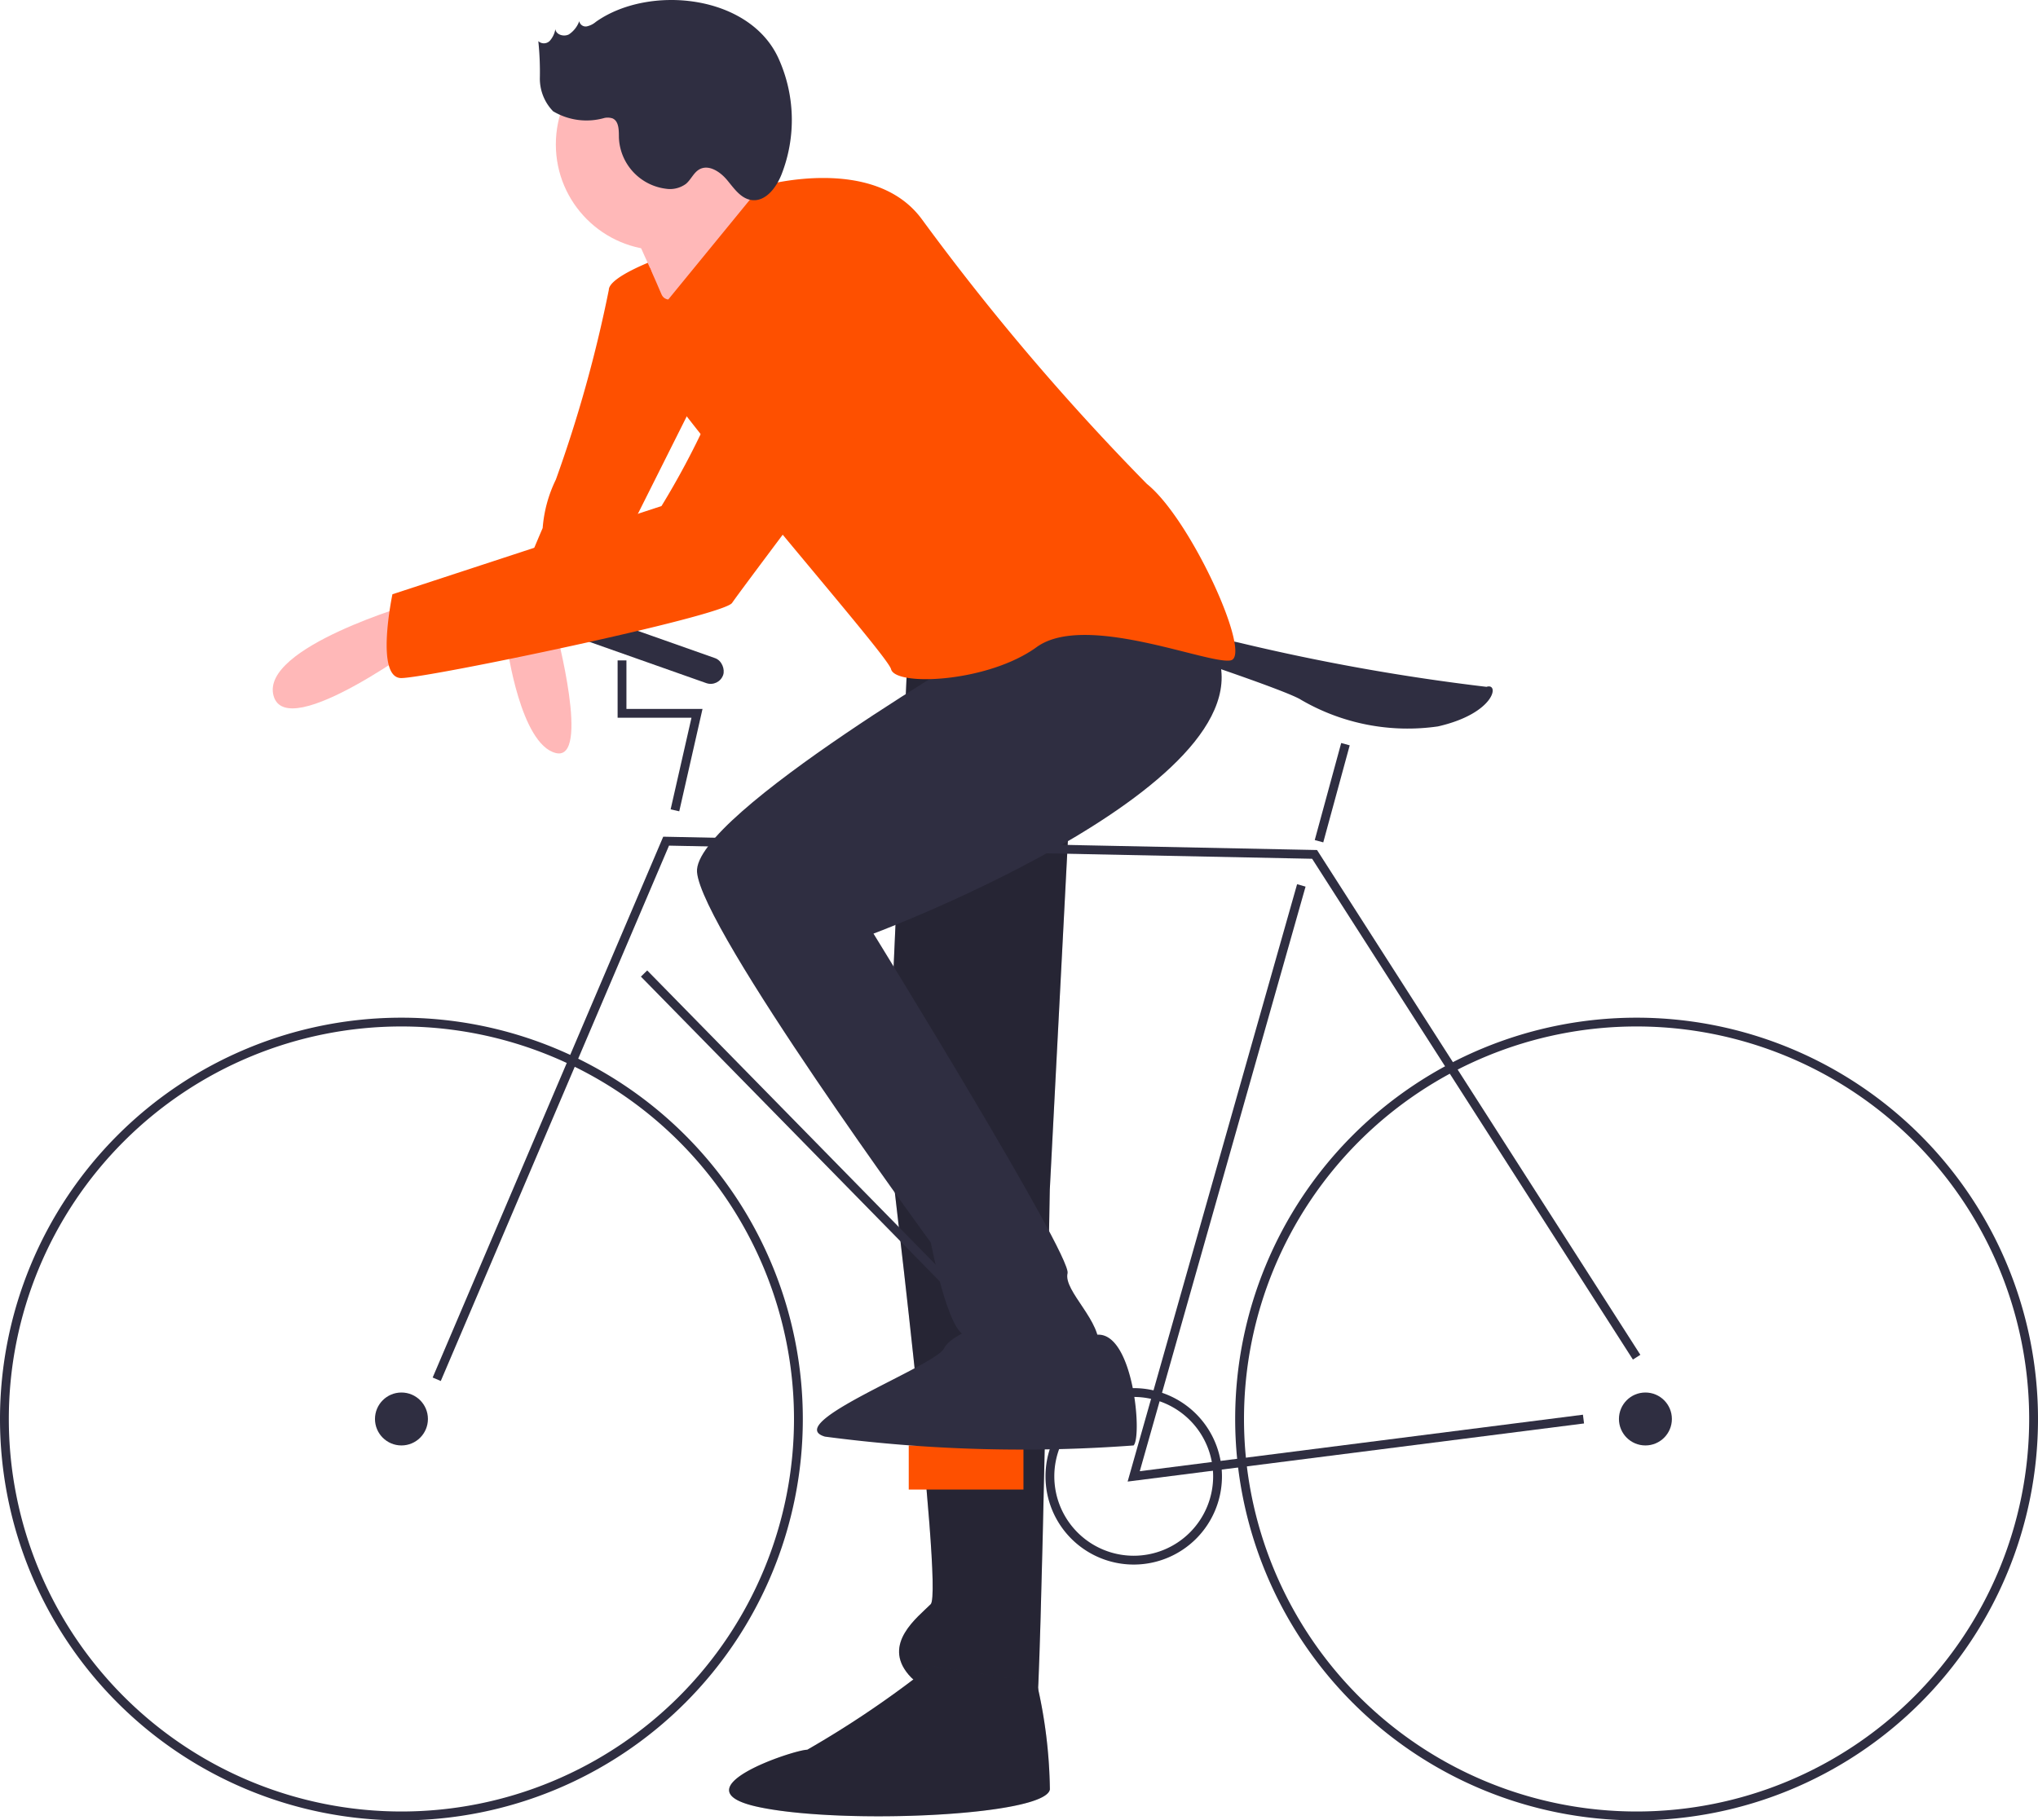 <svg xmlns="http://www.w3.org/2000/svg" width="51.507" height="46.014" viewBox="0 0 51.507 46.014">
  <g id="Grupo_3899" data-name="Grupo 3899" transform="translate(-98.176 -269.624)">
    <path id="Caminho_22541" data-name="Caminho 22541" d="M577.259,499.114,576.7,511.6s1.449,11.818,1.115,12.152-1.226,1-.557,1.784,3.122,1.338,3.233.892.334-13.156.334-13.156l.78-15.051Z" transform="translate(-456.117 -213.577)" fill="#2f2e41"/>
    <path id="Caminho_22542" data-name="Caminho 22542" d="M577.259,499.114,576.7,511.6s1.449,11.818,1.115,12.152-1.226,1-.557,1.784,3.122,1.338,3.233.892.334-13.156.334-13.156l.78-15.051Z" transform="translate(-456.117 -213.577)" opacity="0.2"/>
    <path id="Caminho_22543" data-name="Caminho 22543" d="M546.077,741.222a25.218,25.218,0,0,1-3.122,2.118c-.334,0-3.345,1-1.226,1.449s7.247.223,7.358-.446a12.407,12.407,0,0,0-.334-2.7Z" transform="translate(-424.377 -429.486)" fill="#2f2e41"/>
    <path id="Caminho_22544" data-name="Caminho 22544" d="M546.077,741.222a25.218,25.218,0,0,1-3.122,2.118c-.334,0-3.345,1-1.226,1.449s7.247.223,7.358-.446a12.407,12.407,0,0,0-.334-2.7Z" transform="translate(-424.377 -429.486)" opacity="0.2"/>
    <path id="Caminho_22545" data-name="Caminho 22545" d="M494.258,422.222s-1.226.446-1.226.78a33.786,33.786,0,0,1-1.338,4.794,3.383,3.383,0,0,0-.334,1.226s-1.115,2.564-.892,2.564,2.118-.446,2.23,0,1-2.787,1-2.787l1.9-3.791Z" transform="translate(-379.469 -146.05)" fill="#fe5000"/>
    <path id="Caminho_22546" data-name="Caminho 22546" d="M490.7,506.668s.334,2.453,1.226,2.676,0-3.122,0-3.122Z" transform="translate(-379.704 -220.685)" fill="#ffb8b8"/>
    <path id="Caminho_22547" data-name="Caminho 22547" d="M516.7,397.038s.669,1.449,1,2.23,3.456-2.007,3.456-2.007-1.672-1.226-1.672-1.784S516.7,397.038,516.7,397.038Z" transform="translate(-402.806 -122.204)" fill="#ffb8b8"/>
    <path id="Caminho_22550" data-name="Caminho 22550" d="M385.847,614.513a10.145,10.145,0,1,1,10.145-10.145A10.145,10.145,0,0,1,385.847,614.513Zm0-20.068a9.922,9.922,0,1,0,9.922,9.922A9.922,9.922,0,0,0,385.847,594.445Z" transform="translate(-277.526 -298.874)" fill="#2f2e41"/>
    <path id="Caminho_22551" data-name="Caminho 22551" d="M665.847,614.513a10.145,10.145,0,1,1,10.145-10.145A10.145,10.145,0,0,1,665.847,614.513Zm0-20.068a9.922,9.922,0,1,0,9.922,9.922A9.922,9.922,0,0,0,665.847,594.445Z" transform="translate(-526.309 -298.874)" fill="#2f2e41"/>
    <circle id="Elipse_638" data-name="Elipse 638" cx="0.669" cy="0.669" r="0.669" transform="translate(107.653 304.824)" fill="#2f2e41"/>
    <circle id="Elipse_639" data-name="Elipse 639" cx="0.669" cy="0.669" r="0.669" transform="translate(139.092 304.824)" fill="#2f2e41"/>
    <path id="Caminho_22552" data-name="Caminho 22552" d="M342.785,443.689l-.205-.088,5.827-13.671,16.524.337.032.05,8.139,12.71-.188.12-8.107-12.659-16.254-.332Z" transform="translate(-233.469 -139.156)" fill="#2f2e41"/>
    <path id="Caminho_22553" data-name="Caminho 22553" d="M500.125,455.774l4.283-15.1.214.061-4.19,14.777,11.2-1.428.028.221Z" transform="translate(-373.45 -148.699)" fill="#2f2e41"/>
    <rect id="Retângulo_625" data-name="Retângulo 625" width="0.223" height="16.398" transform="matrix(0.714, -0.7, 0.7, 0.714, 114.374, 294.311)" fill="#2f2e41"/>
    <rect id="Retângulo_626" data-name="Retângulo 626" width="2.542" height="0.223" transform="matrix(0.263, -0.965, 0.965, 0.263, 131.404, 290.859)" fill="#2f2e41"/>
    <path id="Caminho_22554" data-name="Caminho 22554" d="M386.058,393.76l-.218-.049.527-2.316H384.5v-1.449h.223v1.226h1.923Z" transform="translate(-270.715 -103.628)" fill="#2f2e41"/>
    <path id="Caminho_22555" data-name="Caminho 22555" d="M643.7,508.81s0-.669,1.449-.335a54.151,54.151,0,0,0,6.243,1.115c.334-.112.223.669-1.226,1a5.355,5.355,0,0,1-3.456-.669C646.378,509.7,643.7,508.81,643.7,508.81Z" transform="translate(-515.647 -222.604)" fill="#2f2e41"/>
    <rect id="Retângulo_627" data-name="Retângulo 627" width="2.899" height="1.115" transform="translate(121.143 306.162)" fill="#fe5000"/>
    <path id="Caminho_22556" data-name="Caminho 22556" d="M614.932,682.682a2.23,2.23,0,1,1,2.23-2.23A2.23,2.23,0,0,1,614.932,682.682Zm0-4.237a2.007,2.007,0,1,0,2.007,2.007A2.007,2.007,0,0,0,614.932,678.445Z" transform="translate(-488.103 -373.509)" fill="#2f2e41"/>
    <circle id="Elipse_640" data-name="Elipse 640" cx="2.676" cy="2.676" r="2.676" transform="translate(112.224 270.598)" fill="#ffb8b8"/>
    <path id="Caminho_22557" data-name="Caminho 22557" d="M541.274,495.98s-7.693,4.46-7.581,5.909,5.909,9.365,5.909,9.365.446,2.341.892,2.341,3.233,1,3.345.334-.892-1.449-.781-1.9-4.905-8.585-4.905-8.585,10.737-4.014,8.49-7.47S541.274,495.98,541.274,495.98Z" transform="translate(-417.901 -210.22)" fill="#2f2e41"/>
    <path id="Caminho_22558" data-name="Caminho 22558" d="M565.68,662.222s-1.338.334-1.561.78-4.125,1.9-3.01,2.23a38.022,38.022,0,0,0,7.8.223c.223-.223,0-2.811-.892-2.8S566.126,663,565.68,662.222Z" transform="translate(-442.084 -359.293)" fill="#2f2e41"/>
    <path id="Caminho_22559" data-name="Caminho 22559" d="M517.705,407.122l2.508-3.066s2.843-.836,4.069.836a60.979,60.979,0,0,0,5.686,6.689c1.115.892,2.676,4.348,2.118,4.46s-3.679-1.226-4.905-.335-3.568,1-3.679.557-6.8-7.916-6.8-8.919a1.175,1.175,0,0,1,.713-1.219Z" transform="translate(-402.806 -129.724)" fill="#fe5000"/>
    <rect id="Retângulo_628" data-name="Retângulo 628" width="4.237" height="0.669" rx="0.334" transform="matrix(0.943, 0.333, -0.333, 0.943, 112.568, 284.961)" fill="#2f2e41"/>
    <path id="Caminho_22560" data-name="Caminho 22560" d="M441.108,500.222s-3.9,1.115-3.568,2.341,3.9-1.449,3.9-1.449Z" transform="translate(-332.451 -215.354)" fill="#ffb8b8"/>
    <path id="Caminho_22561" data-name="Caminho 22561" d="M474.244,412.905a6.37,6.37,0,0,0-1.9,2.9,20.592,20.592,0,0,1-2.007,4.348l-6.8,2.23s-.446,2.118.223,2.118,8.139-1.561,8.362-1.9,5.017-6.689,5.017-6.689S477.589,412.459,474.244,412.905Z" transform="translate(-355.443 -137.737)" fill="#fe5000"/>
    <path id="Caminho_22562" data-name="Caminho 22562" d="M499.2,364.045a.528.528,0,0,1-.23.115.164.164,0,0,1-.19-.132.681.681,0,0,1-.261.334c-.128.067-.325.011-.343-.132a.6.6,0,0,1-.139.293.208.208,0,0,1-.292.01,7.5,7.5,0,0,1,.039.93,1.184,1.184,0,0,0,.335.843,1.649,1.649,0,0,0,1.3.168.4.4,0,0,1,.2.011c.168.072.161.306.163.489a1.358,1.358,0,0,0,1.189,1.29.681.681,0,0,0,.506-.124c.128-.108.193-.284.339-.366.238-.132.526.061.7.27s.345.467.615.505c.356.051.628-.312.761-.647a3.771,3.771,0,0,0-.075-2.93C503.084,363.351,500.542,363.095,499.2,364.045Z" transform="translate(-385.964 -93.869)" fill="#2f2e41"/>
  </g>
</svg>
